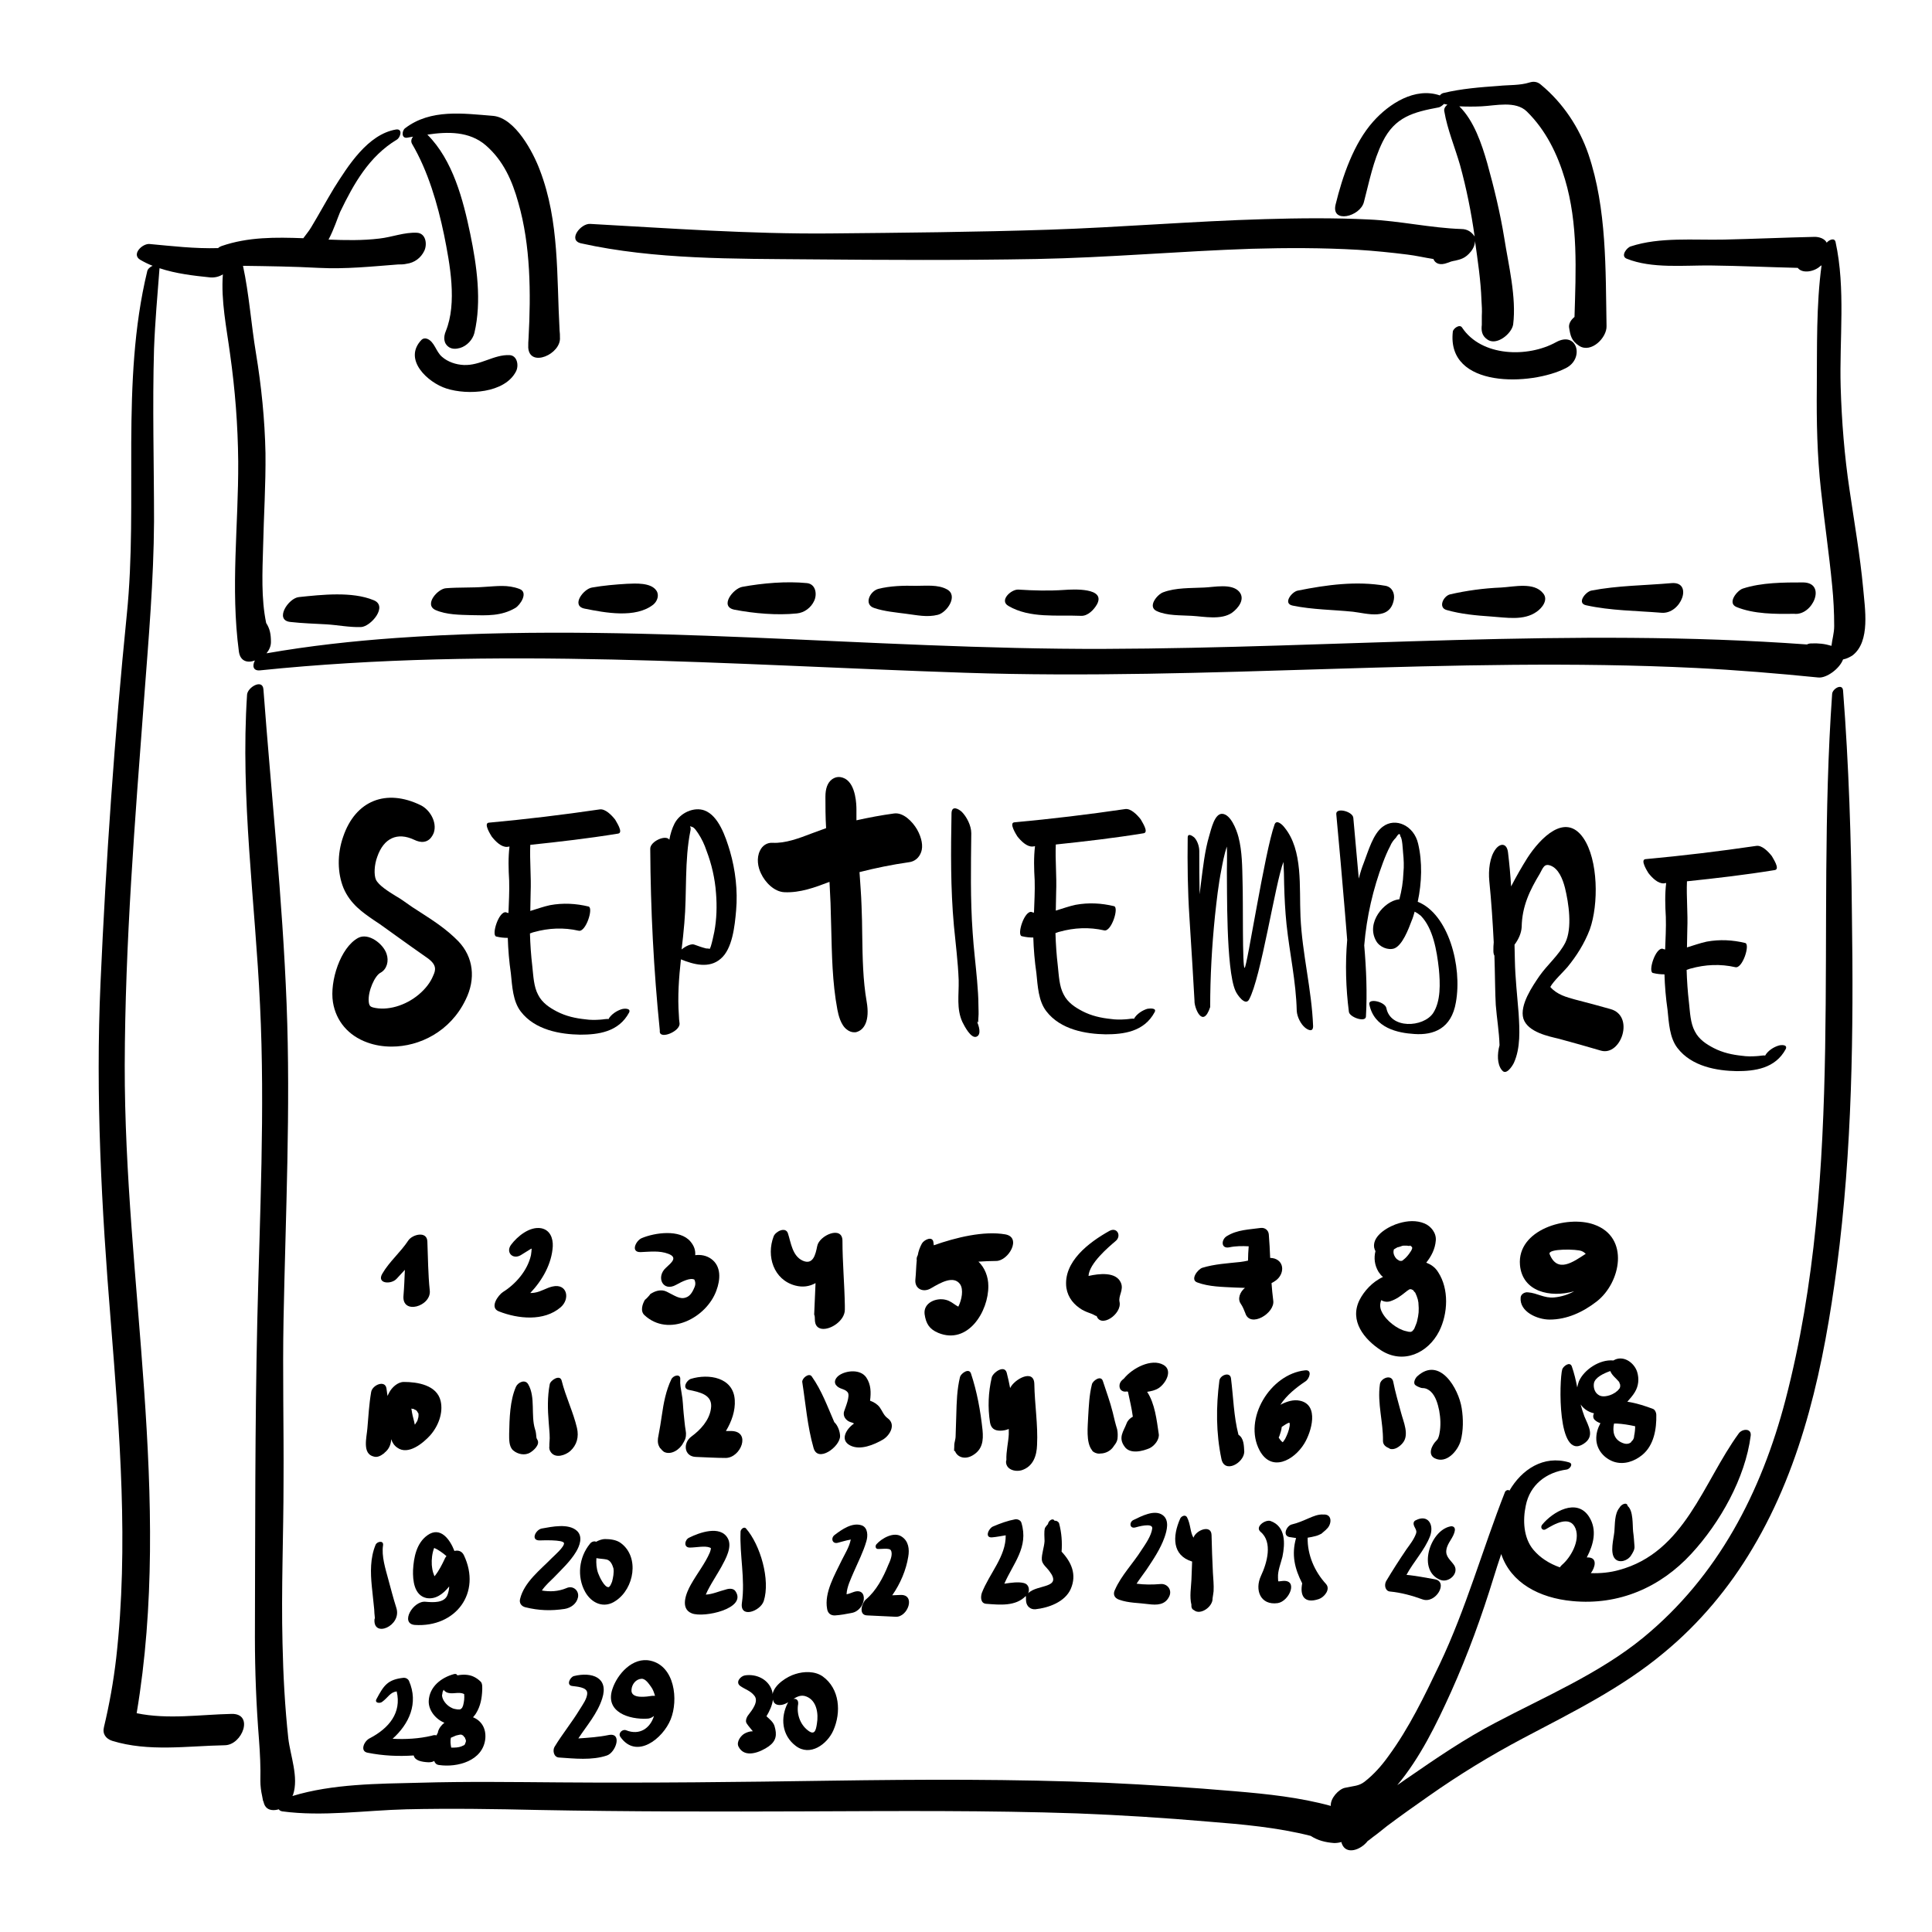 <?xml version="1.0" encoding="utf-8"?>
<!-- Generator: Adobe Illustrator 23.0.1, SVG Export Plug-In . SVG Version: 6.00 Build 0)  -->
<svg version="1.1" id="Layer_1" xmlns="http://www.w3.org/2000/svg" xmlns:xlink="http://www.w3.org/1999/xlink" x="0px" y="0px"
	 viewBox="0 0 566.9 566.9" style="enable-background:new 0 0 566.9 566.9;" xml:space="preserve">
<g id="Layer_3">
	<g id="Layer_3_1_">
		<path d="M542.7,143.7c-1.5-10-2.3-20.1-2.6-30.2c-0.4-13.9,1.5-28.8-1.5-42.5c-0.3-1.3-1.8-0.7-2.6,0.2c-0.6-1.2-2.2-1.7-3.5-1.7
			c-8.9,0.2-17.8,0.6-26.6,0.8c-8.9,0.2-18.9-0.8-27.4,2c-1.1,0.3-3.1,2.8-1.2,3.6c7.4,3,17,1.9,24.8,2c8.5,0.1,17,0.5,25.4,0.7
			c1.4,1.8,4.9,1.1,6.6-0.5c0.1,0,0.1-0.1,0.2-0.1c0.1-0.1,0.2-0.2,0.2-0.2c-1.6,11.8-1.3,24.2-1.4,35.9c-0.1,10,0.1,19.9,1.2,29.9
			c1,9.4,2.4,18.8,3.3,28.2c0.4,4,0.6,7.9,0.6,11.9c0,2.1-0.6,3.9-0.8,5.8c-2-0.6-3.8-0.8-6-0.7c-0.4,0-0.8,0.1-1.2,0.3
			c-68.7-5-137.6,1.1-206.3,1.3c-69.2,0.2-138.5-8.1-207.7-3.2c-12.7,0.9-25.4,2.3-38,4.5c0.8-1,1.3-2.1,1.3-3.3
			c0-2.3-0.3-3.9-1.4-5.6c-1.5-7.2-1.1-15.1-0.9-22.3c0.2-9.2,0.8-18.3,0.7-27.5c-0.2-9.9-1.2-19.7-2.8-29.4
			c-1.4-8.4-2-17.3-3.8-25.6c7.4,0.1,14.8,0.2,22.2,0.6c8,0.4,15.5-0.4,23.3-1c0.8,0,1.7,0,2.5-0.2c2.3-0.3,4.2-1.7,5.2-3.8
			c0.9-1.9,0.5-5.1-2.1-5.3c-3.8-0.2-7.4,1.3-11.1,1.7c-4.9,0.6-10,0.5-14.9,0.3c1.6-3,2.7-6.5,3.4-8.1c4-8.3,8.5-16.3,16.6-21.2
			c1.1-0.6,1.9-3.3-0.2-3c-8.3,1.4-14.1,10.7-18.2,17.2c-2.3,3.8-4.4,7.7-6.7,11.5c-0.7,1.2-1.6,2.2-2.3,3.2
			c-8.1-0.3-16.2-0.4-24,2.3c-0.3,0.1-0.7,0.3-1,0.6c-6.9,0.2-13.5-0.6-20.1-1.2c-2.1-0.2-5.4,3-2.8,4.6c1.2,0.7,2.4,1.3,3.7,1.8
			c-0.8,0.3-1.5,1-1.6,1.6c-7.9,32.7-2.6,67.5-6,100.8c-3.6,35.8-6.1,71.9-7.7,107.9c-1.5,33.3,0.3,66.2,3,99.4
			c2.6,32.8,5.3,65.9,1.6,98.8c-0.8,6.9-2,13.6-3.6,20.3c-0.5,2,0.6,3.4,2.4,4c10.7,3.3,22.1,1.5,33.1,1.3c5.1-0.1,8.6-9.3,2-9.2
			c-9.3,0.2-18.7,1.7-27.9-0.2c10.6-63.1-3.6-126.7-3.5-190.1c0.1-35.9,3-71.9,5.7-107.8c1.3-17.3,2.8-34.5,2.9-51.8
			c0-16.9-0.5-33.8,0-50.7c0.3-7.9,1-15.7,1.6-23.5c0-0.1,0-0.1,0-0.1c4.8,1.6,10,2.2,14.9,2.7c1.3,0.1,2.6-0.2,3.7-0.9
			c-0.6,7.7,1.1,15.8,2.1,23.3c1.5,10.6,2.3,21,2.4,31.6c0.1,18.8-2.3,37,0.2,55.8c0.4,2.9,2.6,3.4,4.7,2.6
			c-0.8,1.5-0.6,3.1,1.5,2.9c68.9-7.1,137.8-1.6,206.7,0.7c71.5,2.4,143.1-4.9,214.6-1.4c12,0.6,24,1.6,36,2.8
			c2.4,0.2,6.2-2.6,7.2-5.3c1.1-0.2,2.2-0.8,2.8-1.2c5.3-4.1,3.6-13.8,3.1-19.7C545.8,163,544.1,153.3,542.7,143.7z"/>
		<path d="M155,102c0.4,6,9.7,1.9,9.3-3c0-0.6,0-1.3-0.1-2c-0.9-15.9,0-32-5.8-47.1c-1.9-5.1-7.2-15.3-13.7-15.9
			c-8.8-0.7-18.3-2.1-25.8,3.6c-1,0.7-1.2,3.1,0.6,2.8c0.6-0.1,1.1-0.2,1.7-0.3c-0.5,0.6-0.7,1.4-0.3,2.1c4.7,8,7.5,17.6,9.4,26.7
			c1.7,8.5,3.9,20,0.5,28.3c-0.7,1.7-0.7,3.6,1,4.7c1,0.6,2.1,0.5,3.2,0.2c2-0.6,3.7-2.4,4.2-4.4c2.2-9.3,0.7-19.8-1.2-29
			c-2.1-10.1-5.1-21.7-12.6-29.2c6-0.9,12.3-1,17.1,3.1c5.2,4.5,7.8,10.4,9.6,16.9c3.6,12.5,3.7,26.6,3,39.6
			C155,100,155,101.1,155,102z"/>
		<path d="M428.8,67.2c-9-0.3-18.1-2.4-27.2-2.8c-10.2-0.5-20.4-0.4-30.5-0.1c-21.1,0.6-42.2,2.4-63.3,3.1
			c-21.4,0.7-42.9,0.9-64.4,1.1c-23.5,0.2-46.7-1.5-70.2-2.8c-2.8-0.2-6.7,4.8-2.7,5.7c21.6,4.8,45,4.5,67,4.7
			c22.2,0.2,44.4,0.3,66.6-0.1c21.1-0.4,42.1-2.3,63.1-3c10.4-0.3,20.9-0.3,31.3,0.3c4.8,0.3,9.7,0.8,14.5,1.4
			c2.5,0.3,5,0.9,7.6,1.3c0.5,1.3,1.9,2,4.2,1.1c0.7-0.3,1.4-0.5,2-0.6h0.1l0,0c1.7-0.4,3.1-0.7,4.7-2.7c0.8-1,1.2-2.1,1.2-3.1
			c0.8,5.7,1.7,11.6,1.9,17.4c0.1,1.5,0.2,3,0.1,4.6c0,0.4,0,1.7,0,2.6c-0.2,1.7,0,3.2,1.6,4.3c2.7,2,7.2-1.7,7.6-4.4
			c1-8-1.4-17.6-2.6-25.3c-1.2-7.4-3-14.8-5-22c-1.6-5.6-3.9-12.5-8.2-16.7c2.2,0.1,4.3,0.1,6.5,0c4.2-0.2,10-1.7,13.3,1.5
			c5.6,5.5,9,12.5,11.2,19.9c3.9,13.1,3.2,26.8,2.8,40.4c-1,0.8-1.7,1.9-1.6,3c0.4,2.6,0.7,4,3,5.5c3.5,2.2,8.1-2.4,8-5.8
			c-0.3-16.7,0.1-34.4-5.3-50.4c-2.7-7.9-7.5-15.1-13.9-20.4c-1-0.9-2.1-1.1-3.4-0.7c-2.8,0.9-6.1,0.7-9,1
			c-5.5,0.4-10.9,0.8-16.3,2.1c-0.4,0.1-0.8,0.4-1,0.7c-7.3-2.5-14.9,2.4-19.6,7.7c-5.7,6.4-9,16.1-11,24.3
			c-1.4,5.7,7.2,3.6,8.3-0.7c1.6-6.1,2.7-12,5.5-17.7c3.6-7.3,9-8.7,16.5-10.1c0.4-0.1,1-0.5,1.5-1c0.3,0.1,0.7,0.1,1,0.2
			c-0.6,0.5-1.1,1.2-0.9,2c0.9,5.3,3.1,10.5,4.6,15.7c1.9,6.9,3.3,13.9,4.3,21C431.9,68.2,430.7,67.2,428.8,67.2z"/>
		<path d="M151.4,109c0.9-1.7,0.4-4.7-1.9-4.8c-4.6-0.2-8.5,3.1-13.4,2.9c-2.3-0.1-4.7-0.9-6.4-2.4c-1.8-1.5-2.2-4.5-4.4-5.3
			c-0.6-0.2-1.2-0.1-1.6,0.3c-5.6,5.8,1.9,12.6,7.3,14.3C137.2,116,148.1,115.4,151.4,109z"/>
		<path d="M456.6,100.4c-8.3,4.6-21.9,4.3-27.6-4.3c-0.7-1.1-2.6,0.3-2.7,1.2c-1.9,16.8,23.1,15.9,33.2,10.7
			C465,105.2,462.8,97,456.6,100.4z"/>
		<path d="M87.7,175.2c-3.1,0.3-7.3,6.8-2.5,7.3c3.5,0.4,7.1,0.5,10.6,0.7c3.3,0.2,6.7,0.9,10.1,0.8c2.9-0.1,8.1-6.2,3.7-7.9
			C103.3,173.5,94.4,174.5,87.7,175.2z"/>
		<path d="M127.8,179c3.2,1.4,7.1,1.4,10.5,1.5c4.6,0.1,8.8,0.3,12.9-2.1c1.4-0.8,4-4.6,1.2-5.6c-3.5-1.3-6.5-0.8-10.1-0.6
			c-3.8,0.3-7.6,0.1-11.4,0.4C128.5,172.7,124.3,177.4,127.8,179z"/>
		<path d="M184,171.3c-3.4,0.2-6.9,0.5-10.3,1.1c-2.5,0.4-6.3,5.4-2.1,6.2c6,1.2,14.9,2.9,20.1-1.2c1.2-1,1.8-2.8,0.9-4.1
			C191,170.9,186.5,171.2,184,171.3z"/>
		<path d="M217.8,172.2c-2.7,0.5-6.8,5.8-2.3,6.7c5.7,1.1,12.5,1.7,18.3,1.1c2.2-0.2,4.2-1.7,5.1-3.7c0.9-1.9,0.5-4.9-2.1-5.2
			C230.7,170.5,223.8,171.1,217.8,172.2z"/>
		<path d="M268.8,171.9c-3.6-0.1-7.6,0-11.1,0.9c-2.5,0.7-4.3,4.6-1.2,5.6c2.9,1,6.4,1.3,9.4,1.7c3.2,0.4,6.1,1.1,9.3,0.3
			c2.7-0.7,6.1-5.7,2.6-7.5C275.2,171.5,271.8,171.9,268.8,171.9z"/>
		<path d="M312.3,173.1c-4.5,0.3-8.9,0.2-13.5-0.1c-2.1-0.1-5.7,3.2-2.9,4.8c6.3,3.7,14.3,2.6,21.3,2.9c2,0.1,3.8-1.8,4.7-3.4
			C324.5,172.4,315,172.9,312.3,173.1z"/>
		<path d="M353.3,172.4c-3.9,0.2-8.3,0-12,1.4c-1.7,0.6-4.7,4.2-1.9,5.5c3,1.4,7,1.2,10.3,1.4c3.6,0.2,8.6,1.3,11.8-0.9
			c1.8-1.3,4-4,2.1-6.2C361.4,171.1,356.2,172.3,353.3,172.4z"/>
		<path d="M380.8,173.3c-1.7,0.3-4.5,3.8-1.5,4.4c5.8,1.2,11.8,1.2,17.7,1.8c4.2,0.5,10.9,2.7,12-3.6c0.3-1.8-0.5-3.6-2.4-4
			C398,170.4,389.3,171.6,380.8,173.3z"/>
		<path d="M440.4,172.4c-5,0.2-10.1,0.9-14.9,2c-2,0.5-3.6,3.9-1,4.6c4.2,1.2,8.6,1.6,13,1.9c4.5,0.3,9.6,1.3,13.4-1.4
			c1.6-1.1,3.5-3.5,1.9-5.4C450.1,170.7,444.3,172.2,440.4,172.4z"/>
		<path d="M465.4,177.6c7.2,1.6,14.8,1.6,22.1,2.2c5.8,0.5,9.4-9.2,3-8.7c-7.9,0.7-15.9,0.7-23.6,2.2
			C465.2,173.7,462.6,177,465.4,177.6z"/>
		<path d="M526.4,180.1c5.5,0.7,9.7-9.1,2.7-9.2c-5.7,0-12.2,0-17.7,1.8c-1.6,0.5-4.7,4.2-1.9,5.4
			C514.6,180.2,521,180.2,526.4,180.1z"/>
		<path d="M540.8,202.6c-0.2-2.2-3.1-0.5-3.2,1c-4.9,69.1,4,139.3-13.7,207.2c-7.1,27.1-19.8,51.7-41.7,69.7
			c-12.8,10.5-28.8,17.3-43.4,25c-9,4.7-17.2,10.3-25.6,16.1c-1.1,0.7-2.1,1.5-3.2,2.2c6.7-8,11.5-17.9,15.8-27.4
			c4.9-10.9,9-22.2,12.5-33.6c0.7-2.2,1.4-4.5,2.2-6.8c2.8,8.4,11.1,12.9,20.9,13.8c13.6,1.3,25.8-4,34.9-13.9
			c8.4-9.1,15.8-22.2,17.4-34.6c0.3-2.3-2.5-2.1-3.5-0.7c-10.5,14.4-15.8,34.9-35.2,40.1c-2.5,0.7-5.3,1-8.2,0.9
			c1.2-1.6,2-4.4-0.6-4.6c-0.2,0-0.4,0-0.6,0c2-3.8,3.1-8.1,0.7-11.9c-3.6-5.7-10.7-1.5-13.8,2.3c-0.7,0.9,0.2,1.9,1.1,1.3
			c2.5-1.5,7.1-4.2,8.7-0.2c1.4,3.6-1.4,8.5-4,10.7c-0.2,0.2-0.4,0.4-0.6,0.7c-3.1-1.1-5.8-2.8-7.8-5.2c-2.9-3.5-3.1-8.7-2.2-12.9
			c1.2-6.1,6-9.8,12-10.6c0.9-0.1,2.1-1.7,0.7-2.1c-7.5-2.2-13.9,2.1-17.5,8.3c-0.3-0.4-1.1-0.1-1.3,0.4
			c-6.6,16.8-11.4,34.2-19.2,50.6c-4.4,9.2-8.9,18.6-15,26.9c-2,2.8-4.3,5.4-7,7.5c-1.7,1.3-3.1,1.2-5.8,1.8
			c-1.8,0.4-4.3,3.1-4.1,5.3c-9.1-2.5-18.6-3.5-28.1-4.3c-12.7-1.1-25.3-1.9-38-2.5c-27-1.1-54-1-80.9-0.6
			c-26.4,0.4-52.8,0.7-79.1,0.5c-13.8-0.1-27.5-0.3-41.3,0.1c-12.2,0.3-25.5,0.3-37.3,3.9c0.1-0.1,0.1-0.3,0.2-0.4
			c1.7-5.1-0.8-11.4-1.4-16.5c-1-9.3-1.5-18.5-1.7-27.9c-0.4-15.9,0.3-31.8,0.3-47.7c0.1-15.8-0.3-31.5,0-47.3
			c0.6-30.9,2.1-61.8,0.9-92.6s-4.5-61.6-6.8-92.3c-0.2-3.2-4.6-0.7-4.8,1.5c-2,30.3,2.4,60.9,3.8,91.1c1.5,30.8-0.1,61.8-0.8,92.6
			c-0.7,30.9-0.6,61.9-0.7,92.9c0,10,0.4,20,1.2,30.1c0.3,4,0.5,8,0.4,12.1c0,1.4,0.2,3,0.5,4.3c0.1,0.5,0.4,2.3,0.4,1.6
			c0.2,1.3,0.9,2.4,2.4,2.6l0,0c0.7,0.1,1.4,0,2.1-0.2c0.2,0.3,0.5,0.5,1,0.6c11.8,1.6,24.5-0.3,36.4-0.6c13-0.3,26-0.1,39,0.2
			c26.4,0.5,52.7,0.5,79.1,0.4c26.3-0.1,52.5-0.3,78.8,0.6c12.8,0.5,25.6,1.3,38.3,2.4c10.1,0.8,20.4,1.7,30.2,4.2
			c2,1.3,4.2,1.9,6.9,2.1c0.7,0,1.4-0.1,2.1-0.3c0,0.1,0.1,0.3,0.1,0.4c1.2,3.5,5.6,2,7.7-0.8c0,0,0,0,0.1,0
			c0.5-0.4,0.9-0.7,1.4-1.1c1.4-1,2.7-2.1,4.1-3.2c4-3,8.1-5.9,12.1-8.7c9.1-6.4,18.1-11.9,27.9-17.1c14.2-7.5,28.9-14.7,41.3-25.1
			c10.3-8.5,19.1-19,25.9-30.5c15-25.1,21-54.2,24.8-82.8c4.5-34.2,4.9-68.8,4.4-103.2C543.2,246.6,542.5,224.5,540.8,202.6z"/>
		<path d="M402.4,536c0,0.1,0.1,0.2,0.1,0.4C402.4,536.3,402.4,536.1,402.4,536z"/>
		<path d="M126.1,378.6c-0.5-4.7-0.5-9.5-0.7-14.3c-0.1-3.2-4.4-2.1-5.6-0.3c-2.3,3.5-5.5,6.1-7.6,9.7c-1.8,3,2.6,3.3,4.2,1.5
			c0.8-0.9,1.6-1.7,2.4-2.6c-0.1,2.5-0.2,5.1-0.4,7.5C117.8,386,126.7,383.3,126.1,378.6z"/>
		<path d="M147.6,379.1c-1.4,0.9-4.1,4.6-1.2,5.7c5.6,2.2,13.2,3,18.1-1.2c2.9-2.5,1.9-7.1-2.4-6.1c-1.8,0.4-3.3,1.5-5.2,1.8
			c-0.4,0.1-0.9,0.1-1.3,0.1c3.6-3.8,6.3-8.6,6.6-13.7c0.1-2.4-0.8-4.8-3.4-5.3c-3.4-0.6-7,2.4-8.8,4.8c-1.7,2.2,0.4,4.5,2.8,3.1
			c1-0.6,1.9-1.2,2.9-1.8c0.1-0.1,0.2-0.1,0.3-0.1c0,0.4-0.1,1.2-0.2,1.9C154.8,372.8,151.3,376.8,147.6,379.1z"/>
		<path d="M190.4,380c0.1-0.1,0.2-0.2,0.3-0.3C190.7,379.7,190.6,379.8,190.4,380z"/>
		<path d="M189.3,381.2c0.1-0.1,0.1-0.2,0.2-0.3C189.4,381.1,189.4,381.1,189.3,381.2z"/>
		<path d="M188.3,363.3c-1.7,0.7-3.4,4.2-0.3,4.1c2.7-0.1,5.5-0.5,8.1,0.5c2.9,1.1,0.9,2.6-0.7,4.1c-3,2.7-0.9,7.2,3,5
			c1.8-1,4.2-2.2,5.4-1.5c-0.1,0,0.2,0.5,0.2,0.8c0.1,0.6-0.1,1.2-0.3,1.6c-0.7,1.7-1.5,2.5-2.4,2.8c-1.8,0.7-3.4-0.6-5.7-1.7
			c-1.6-0.8-3.5-0.2-4.9,0.8c0.3-0.1-1.6,1.9-1.4,1.5c-0.8,1.3-1.5,3.4-0.2,4.6c7.1,6.6,18.2,0.8,21.1-7.2c1.2-3.2,1.5-7.1-1.5-9.3
			c-1.4-1-3-1.3-4.7-1.1c0.1-1.4-0.3-2.7-1.4-4C199.5,360.6,192.1,361.7,188.3,363.3z"/>
		<path d="M239.1,387.1c0,1.8,0.8,2.6,2,2.8c2.6,0.4,6.8-2.4,6.8-5.6c0-0.4,0-0.8,0-1.2c-0.1-6.3-0.7-12.7-0.7-19
			c0-4.6-6.8-1.6-7.4,1.5c-0.5,2.5-1.2,5.7-4.3,4.3c-3-1.4-3.4-5.2-4.3-8c-0.7-2.1-3.7-0.5-4.2,0.9c-2.2,5.8,0,12.7,6.3,14.4
			c2.2,0.6,4.2,0.3,6-0.7c-0.1,3.1-0.3,6.2-0.4,9.2C239.1,386.2,239.1,386.6,239.1,387.1z"/>
		<path d="M281.2,383.4c-0.2-0.1-0.4-0.2-0.7-0.4c-0.8-0.5-1.7-1.3-3-1.6c-2.7-0.7-6.6,0.8-6.2,4.2c0.4,2.8,1.4,4.4,4,5.5
			c8.7,3.6,14.8-6.3,14.7-13.8c0-2.6-1-5.3-2.9-7.1c1.7-0.1,3.5-0.2,5.2-0.2c3.6,0,7.6-6.9,2.7-7.8c-6.3-1.1-14.5,0.9-21,3.2
			c0-0.3-0.1-0.5-0.1-0.8c-0.2-2.1-2.8-0.8-3.4,0.3c-0.6,1.1-1,2.2-1.2,3.4c-0.3,0.5-0.4,1.1-0.3,1.5c-0.2,1.8-0.2,3.7-0.4,5.6
			c-0.3,2.8,2.3,4,4.6,2.6c2.9-1.7,6.6-3.8,8.5-1.2C282.8,378.4,282.2,381.4,281.2,383.4C281.3,383.3,281.3,383.4,281.2,383.4z"/>
		<path d="M317.5,384.3c0.9,0.5,1.9,0.9,2.8,1.2c1.5,0.6,1.6,1.2,1.3-0.1c0,0.2,0.1,0.4,0.1,0.5c1.1,4.1,7.6-0.3,6.8-3.9
			c-0.4-1.8,1.3-3.5,0.4-5.6c-1.4-3.3-6.4-2.7-9.5-2c0.2-3.7,5.9-8.5,7.9-10.2c1.9-1.5,0.5-4.3-1.8-3c-5.9,3.3-13.6,9-12.6,16.7
			C313.4,380.9,315.2,382.9,317.5,384.3z M321.6,385.3v-0.1l0,0C321.6,385.2,321.6,385.3,321.6,385.3z"/>
		<path d="M373.6,381.6c-0.2-1.7-0.4-3.4-0.5-5.1c0.4-0.2,0.9-0.5,1.3-0.8c2.4-1.8,2.6-5.4-0.4-6.4c-0.4-0.1-0.8-0.2-1.3-0.2
			c-0.1-2.3-0.2-4.6-0.4-6.9c-0.1-1.2-1.1-2-2.3-1.9c-3.5,0.5-6.9,0.5-10,2.4c-1.7,1-1.8,3.8,0.7,3.3c1.9-0.4,3.8-0.4,5.7-0.3
			c-0.1,1.4-0.2,2.8-0.2,4.2c-0.8,0.2-1.6,0.3-2.3,0.4c-3.7,0.4-7.5,0.6-11.1,1.7c-1.3,0.4-3.7,3.5-1.5,4.3
			c3.5,1.3,7.4,1.3,11.1,1.5c1,0,1.9,0.1,2.9,0.1c-1.4,1.1-2.3,3.2-1.2,4.7c0.6,0.9,0.9,1.7,1.3,2.7
			C366.8,389.8,374.2,385.3,373.6,381.6z"/>
		<path d="M398.9,381.5c-3,6.1,1.4,11.5,6.3,14.7c6.5,4.2,13.8,0.9,17.1-5.6c2.6-5.2,2.9-12.4-0.3-17.3c-0.9-1.5-2.2-2.3-3.5-2.8
			c1.5-1.9,2.6-4,2.8-6.5c0.2-2.2-1.4-4.2-3.3-5c-2.4-1-5-0.8-7.4-0.1c-2.9,0.8-7.9,3.5-7.4,7.1c0.1,0.4,0.2,0.8,0.4,1.1
			c-0.5,2-0.3,4.1,0.9,6.1c0.4,0.6,0.8,1.1,1.3,1.5C402.7,376.1,400.2,378.9,398.9,381.5z M411.4,370L411.4,370L411.4,370L411.4,370
			z M414.4,366C414.4,366,414.4,366.1,414.4,366L414.4,366L414.4,366L414.4,366z M413.8,378.4L413.8,378.4c0.1,0,0.1,0,0.1,0l0,0
			H413.8z M413.9,378.4h0.1C414,378.4,414,378.4,413.9,378.4L413.9,378.4z M414.2,390.8L414.2,390.8
			C414.2,390.7,414.3,390.7,414.2,390.8C414.3,390.7,414.3,390.7,414.2,390.8C414.3,390.7,414.3,390.7,414.2,390.8z M414.4,390.7
			L414.4,390.7C414.4,390.6,414.4,390.6,414.4,390.7C414.4,390.6,414.4,390.6,414.4,390.7z M415.8,387.7c0,0.1-0.2,0.7-0.3,0.9
			c-0.1,0.3-0.3,0.7-0.4,1c-0.1,0.1-0.1,0.2-0.1,0.3l-0.1,0.1c-0.1,0.1-0.3,0.4-0.4,0.5s-0.2,0.2-0.3,0.2l0,0c-0.1,0-0.1,0-0.1,0.1
			c-0.1,0-0.2,0-0.4,0c-0.2,0-0.4,0-1.1-0.2c-2.5-0.5-5.9-3.1-7.1-5.6c-0.7-1.3-0.6-2.5-0.2-3.5c0.8,0.5,1.8,0.6,2.7,0.3
			c1.8-0.6,3.1-1.6,4.6-2.8c0.1,0,0.1-0.1,0.1-0.1c0.2-0.1,0.4-0.3,0.6-0.4s0.3-0.2,0.3-0.2s0,0,0.2,0l0,0c0.1,0,0.2,0,0.3,0
			c0.1,0.1,0.4,0.2,0.5,0.2l0,0c0,0,0.1,0.2,0.3,0.4c0.1,0.1,0.1,0.2,0.2,0.2c0,0,0,0.1,0.1,0.1c0.2,0.3,0.3,0.7,0.5,1.1
			c0.4,1.2,0.3,0.8,0.5,1.9C416.4,384.7,416.3,385.6,415.8,387.7z M414.4,365.9L414.4,365.9L414.4,365.9L414.4,365.9z M413.8,365.5
			c0,0,0.1,0,0.1,0.1c0.1,0,0.2,0.1,0.3,0.2c0,0.1,0.1,0.1,0.1,0.1c0,0.1,0,0.2,0.1,0.2v0.1c-0.1,0.3-0.2,0.7-0.6,1.2
			c-0.4,0.7-1.3,1.7-1.7,2c0,0-1,0.8-0.4,0.4c-0.1,0-0.1,0.1-0.2,0.1c0,0-0.1,0-0.2,0.1l0,0c0.5-0.1-0.1-0.1-0.1,0
			c-0.2,0-0.4-0.1-0.4,0c-0.5-0.2-0.8-0.5-1-0.6c-0.6-0.6-1-1.5-0.9-2.3c0-0.2,0.1-0.3,0.1-0.5c0.4-0.2,0.8-0.5,1.2-0.7
			c-0.6,0.3,1.3-0.3,1.1-0.3c0.3-0.1,0.6-0.1,0.9-0.1c0,0,0.5,0,0.6,0c0.2,0,0.4,0.1,0.7,0.1C413.7,365.5,413.7,365.5,413.8,365.5z"
			/>
		<path d="M467.7,359.3c-7.9-2.8-22.6,1.5-21.7,11.9c0.7,7.8,8.8,9.7,15.9,7.7c-1.8,1-3.8,1.6-5.8,1.8c-3,0.3-5-1.3-7.8-1.5
			c-0.9-0.1-2,0.5-2.1,1.5c-0.4,4.2,4.9,6.5,8.5,6.5c5.1,0,9.8-2.2,13.8-5.3C475.6,376.4,478.3,363,467.7,359.3z M454.7,368
			c-0.7-1.7,8.1-1.5,9.4-0.9c0.5,0.2,0.9,0.5,1.2,0.8C461.6,370.3,457,373.7,454.7,368z"/>
		<path d="M108.9,408.5c-0.6,3.5-0.8,7.1-1.1,10.6c-0.2,2.7-1.6,7.5,1.9,8.3c1,0.3,2-0.2,2.9-0.9c0.1-0.1,0.2-0.1,0.2-0.2
			c1.4-1.1,1.9-2.5,2-4c0.3,1,0.9,1.9,1.8,2.5c3.2,2.3,7.6-1.4,9.6-3.6c2.4-2.7,3.9-6.6,3.1-10.1c-1.1-4.7-6.8-5.6-10.8-5.6
			c-1.8,0-3.5,1.6-4.3,3.1c-0.2,0.3-0.3,0.7-0.5,1c-0.1-0.7-0.2-1.5-0.3-2.2C113,404.8,109.2,406.4,108.9,408.5z M122.1,413.8
			L122.1,413.8c0.2,0.2,0.2,0.3,0.3,0.3c0,0.1,0.2,0.4,0.3,0.5c0,0,0,0.1,0.1,0.2c0,0.2,0,0.4,0,0.7l0,0l0,0c0,0.3-0.1,0.6-0.2,0.9
			c0,0,0,0,0,0.1c-0.1,0.3-0.2,0.6-0.4,0.8c0,0.1-0.2,0.3-0.3,0.5c-0.1,0.1-0.1,0.2-0.2,0.2c-0.2-1.2-0.6-2.3-0.8-3.5
			c-0.1-0.5-0.1-0.8-0.2-1.2c0.2,0.1,0.5,0.1,0.6,0.1c0.2,0.1,0.4,0.2,0.5,0.3C122,413.7,122.1,413.7,122.1,413.8z"/>
		<path d="M155.6,426.2c1-0.6,2.9-2.3,2.1-3.7c-0.2-0.3-0.3-0.6-0.3-0.7c-0.1-0.8-0.1-1.6-0.4-2.4c-1.3-4.1,0.2-9.4-2-13.2
			c-0.9-1.6-3-0.6-3.6,0.7c-1.8,4.1-1.9,9.4-2,13.8c0,1.6-0.1,3.8,1.2,4.9C151.9,426.7,154,427.2,155.6,426.2z"/>
		<path d="M164.8,405.1c-0.5-1.9-3.3-0.1-3.5,1.1c-0.7,3.7-0.6,7.4-0.3,11.1c0.1,1.6,0.3,3.1,0.3,4.7c0,0.4-0.1,1.5-0.1,1.7
			c0,0.3,0,0.5,0,0.6c-0.1,0.6,0,1.3,0.5,1.9c1.4,1.8,4.2,0.8,5.6-0.4c2-1.8,2.6-4.2,2-6.8C168.2,414.3,166,409.9,164.8,405.1z"/>
		<path d="M200.8,422.8c0.5-0.8,0.6-2.1,0.4-3c-0.3-1.7-0.4-3.4-0.6-5.1c-0.2-1.9-0.2-3.9-0.6-5.9c-0.2-1.2-0.5-2.7-0.4-4
			c0.2-1.8-2-1.3-2.6-0.1c-1.6,3.3-2.3,7.1-2.8,10.6c-0.3,2-0.6,4-1,6c-0.2,0.9-0.3,2,0.1,2.9c0.2,0.4,0.3,0.7,0.6,0.9
			c0.2,0.3,0.5,0.6,0.9,0.9l0,0c2.1,1.1,4.7-0.7,5.6-2.5l0,0C200.5,423.3,200.7,423.1,200.8,422.8z M193.8,424.8L193.8,424.8
			L193.8,424.8L193.8,424.8z"/>
		<path d="M200.4,423.5C200.2,423.9,200.3,423.9,200.4,423.5L200.4,423.5z"/>
		<path d="M215.6,410.8c-0.4-6.7-7.7-7.8-12.9-6.2c-1.2,0.4-2.6,2.7-0.7,3.2c3.3,0.7,7.3,1.4,6.6,5.6c-0.5,3.4-3.1,6.2-5.7,8.1
			c-2.6,1.9-2.2,5.9,1.3,6c2.9,0.1,5.8,0.3,8.8,0.3c4.4-0.1,7.4-7.7,1.7-7.9c-0.6,0-1.2,0-1.7,0
			C214.7,417.1,215.8,413.9,215.6,410.8z"/>
		<path d="M238.7,424.8c1.2,4.6,7.8-0.3,7.8-3.4c0-1.2-0.6-3.1-1.7-4.1c-2-4.6-3.7-9.3-6.6-13.4c-0.8-1.2-2.9,0.5-2.8,1.6
			C236.4,411.9,236.9,418.5,238.7,424.8z"/>
		<path d="M254.2,404.2c-1.7-2.5-5.8-2.1-7.9-0.7c-0.9,0.6-1.8,1.8-1,2.9c1,1.3,2.5,1,3.4,2.1c0.9,1-0.7,4.6-1,5.6
			c-0.5,1.5,0.6,2.8,1.9,3.2c0.4,0.1,0.7,0.2,1,0.4c-2.3,1.6-4.2,4.8-1.2,6.4s7.1-0.2,9.7-1.7c2.1-1.3,3.9-4.5,1.3-6.3
			c-1.1-0.8-1.5-2.1-2.3-3.2c-0.7-0.9-1.7-1.5-2.8-1.9C255.6,408.6,255.6,406.3,254.2,404.2z"/>
		<path d="M280.2,425.7c0.6,1.8,2.8,2.7,5.1,1.4c3-1.7,3.3-4.4,3-7.5c-0.6-5.6-1.6-11.2-3.4-16.6c-0.6-1.7-2.9,0-3.2,1
			c-0.9,3.7-1,7.4-1.1,11.2c-0.1,2.1-0.1,4.2-0.2,6.3c0,0.6-0.2,1.2-0.3,1.8c-0.1,0.4-0.1,0.9-0.1,1.3
			C279.9,425.9,280,426,280.2,425.7z M285.2,420.1C285.6,420.1,285.7,420.1,285.2,420.1L285.2,420.1z"/>
		<path d="M299.8,431.4c3.4-1.1,4.4-4.3,4.5-7.4c0.3-5.9-0.7-11.9-0.8-17.9c-0.1-4.6-5.9-1.4-7.1,1.2c-0.3-1.5-0.6-3-1-4.5
			c-0.7-2.5-4.1,0-4.4,1.4c-1,4.3-1.2,8.8-0.5,13.2c0.3,1.7,1.3,2.4,3,2.4c0.9,0,1.8-0.2,2.5-0.5c0,0.5,0,1.1,0,1.6
			c-0.1,2.2-0.8,5-0.7,7.5c0,0.1-0.1,0.3-0.1,0.4C295.1,431.1,297.7,432,299.8,431.4z M300,423.9C300.1,423.9,300.1,423.9,300,423.9
			c0.2,0,0.4,0,0.5,0C300.4,423.9,300.2,423.9,300,423.9z"/>
		<path d="M321.4,426.3c0.5,0.2,1,0.3,1.5,0.2c1.5,0,3-0.8,3.8-2c0.1-0.1,0.1-0.2,0.2-0.3c0.5-0.6,0.9-1.3,1-2
			c0.1-1,0.1-1.8-0.1-2.8c-0.5-1.6-0.9-3.3-1.3-5c-0.8-3.2-1.9-6.1-2.9-9.2c-0.6-1.8-3,0-3.2,1c-0.8,3.2-0.9,6.3-1.1,9.5
			c-0.1,2.8-0.7,7.5,1.1,9.8C320.5,425.8,320.9,426.1,321.4,426.3C321.3,426.2,321.3,426.3,321.4,426.3z M327.6,421.9
			c0-0.1,0-0.1,0-0.2C327.6,421.7,327.6,421.7,327.6,421.9C327.6,421.8,327.6,421.8,327.6,421.9z"/>
		<path d="M341.4,400.5c-3.5-2-9.1,0.9-11.6,4c-0.8,0.6-1.4,1.3-1.3,2.4s1.1,1.6,2.1,1.4c0.1,0,0.3,0,0.4,0.1c0,0,0,0,0,0.1
			c0.5,2.4,1.1,4.8,1.4,7.2c-0.8,0.4-1.5,1.1-1.8,1.9c-0.9,2.4-2.6,4.2-0.6,6.9c1.6,2.3,5.4,1.3,7.4,0.4c1.4-0.7,2.9-2.6,2.6-4.2
			c-0.6-4-1.1-8.8-3.4-12.3c1.2-0.2,2.3-0.4,3.4-1.1C342.1,405.9,344.2,402.1,341.4,400.5z"/>
		<path d="M363.4,421c-1.4-5.4-1.5-11.1-2.2-16.6c-0.3-2-3.2-0.9-3.4,0.7c-1,7.7-1,15.4,0.6,23c0.9,4.4,6.6,1.2,6.7-2.1
			C365,424.2,365,422,363.4,421z"/>
		<path d="M383.1,405.3c1.1-0.7,2.1-3.5-0.2-3.2c-10.2,1.1-18.2,14.3-13.3,23.5c3.5,6.5,10.1,2.9,13.1-2c2.1-3.4,4.5-11.4-1.3-12.6
			c-1.8-0.4-3.8,0.2-5.7,1.2C377.5,409.4,380.4,407.1,383.1,405.3z M378.4,417.5c0,0.2,0.1,0.5,0,1c-0.2,1.3-0.7,2.5-1.3,3.7
			c-0.1,0.2-0.5,0.7-0.7,1l0,0l0,0c-0.5-0.3-0.9-0.9-1.2-1.4c0.1-0.1,0.1-0.3,0.2-0.4c0.3-0.9,0.6-1.7,0.7-2.7
			c0.6-0.4,1.3-0.9,2-1.2C378.3,417.5,378.4,417.5,378.4,417.5z"/>
		<path d="M407.8,425.1c1.4,0.5,3-0.7,3.8-1.7c2-2.4,0.2-6.2-0.5-8.9c-0.8-3-1.7-6-2.3-9.1c-0.5-2.3-3.7-1-3.9,0.8
			c-0.8,5.6,1,11.1,0.9,16.6c0,1.2,0.9,1.8,1.9,2.2C407.7,425.1,407.8,425.1,407.8,425.1z"/>
		<path d="M428.9,413.2c-0.9-5.8-6.5-15.4-13.1-9.3c-0.6,0.6-1.4,2.2-0.2,2.7c-0.5-0.2,1.1,0.7,1.8,0.7c1,0,1.7,0.4,2.4,1
			c1.5,1.4,2.1,3.7,2.5,5.6c0.4,2.2,0.5,4.5,0.1,6.6c-0.1,0.7-0.3,1.3-0.6,1.9l0,0c0.1-0.3-0.2,0.2-0.2,0.2
			c-0.1,0.1-0.1,0.1-0.2,0.2c-1.2,1.2-2.6,4-0.4,5.1c3.4,1.7,6.7-2.1,7.6-5.1C429.4,419.8,429.4,416.3,428.9,413.2z M421.7,422.5
			L421.7,422.5L421.7,422.5L421.7,422.5z"/>
		<path d="M479.7,408.5c1.1-1.8,1.3-3.9,0.7-5.9c-0.8-2.6-3.7-4.8-6.4-3.7c-0.2,0.1-0.4,0.2-0.6,0.3c-4-0.4-8.6,2.7-10.1,6.1
			c-0.2,0.6-0.4,1.2-0.5,1.8c-0.4-2.1-0.9-4.2-1.6-6.2c-0.6-1.5-2.5,0-2.8,0.9c-0.9,3.2-1.5,26.8,6.2,21.9c3.5-2.2,1.5-5.2,0.3-8.1
			c-0.4-1.1-0.8-2.3-1.1-3.5c0.9,1.3,2.2,2.2,3.9,2.6c-0.3,0.6-0.3,1.4,0.2,1.9s1.1,0.8,1.7,1c-0.8,1.5-1.3,3.1-1.2,4.9
			c0.2,3,2.3,5.4,5.1,6.4c3,1,6.1-0.1,8.4-2c3.4-2.8,4.2-7.6,4.1-11.8c0-0.6-0.4-1.5-1-1.7c-2.1-0.8-4.8-1.7-7.5-2.1
			C478.3,410.4,479.1,409.5,479.7,408.5z M467.7,405.9c0.3-1.7,2.8-2.9,4.8-3.6c0.5,1.3,1.7,2.1,2.6,3.2c0,0.1,0.3,0.8,0.3,0.8
			c0,0.1,0,0.1,0,0.2s0,0.2,0,0.3v0.1c0,0.1-0.1,0.2-0.1,0.3v0.1c0,0,0,0-0.1,0.1s-0.3,0.4-0.4,0.5c-0.2,0.2-0.4,0.4-0.6,0.5
			c-0.1,0.1-0.1,0.1-0.1,0.1s-0.1,0.1-0.3,0.2c-0.9,0.6-1.9,0.9-2.8,1s-1.6-0.1-2.1-0.5C467.9,408.5,467.5,407.1,467.7,405.9z
			 M479,422.7c0.1-0.2-0.5,0.5-0.4,0.5c-0.5,0.4-1.3,0.7-2.5,0.2c-2.6-1-3-3.4-2.5-5.7c0.3,0,0.5,0,0.7,0c1.9,0.1,3.7,0.4,5.5,0.8
			c0,0.9-0.1,1.9-0.3,2.8C479.5,421.9,479.3,422.3,479,422.7z"/>
		<path d="M116.3,471.8c-0.9-2.8-1.6-5.6-2.4-8.5c-0.8-3-2-6.7-1.5-9.9c0.2-1.5-1.8-1.1-2.2-0.1c-1.6,3.9-1.5,8.1-1.1,12.2
			c0.2,2.2,0.5,4.5,0.7,6.7c0,0.4,0.1,1.8,0.2,2.6c0,0.1,0,0.2-0.1,0.2C109.3,480.8,118,477.1,116.3,471.8z"/>
		<path d="M124.9,470c-3.7-0.4-7.6,6.4-3.2,6.8c12,0.8,19.7-9.4,14.4-20.5c-0.6-1.2-1.7-1.5-2.8-1.2c0,0,0,0,0-0.1
			c-1.2-3.1-4-7.3-7.9-4.5c-3.2,2.3-4,6.5-4.2,10.2c-0.1,3,0.3,7.4,3.9,8.2c2.6,0.5,4.9-1.1,6.7-3.4c0,0.8-0.2,1.7-0.5,2.5
			C130.4,470.4,127.1,470.2,124.9,470z M127.4,454.2c1.2,0.5,2.7,1.6,3.6,2.4c-0.2,0.3-0.4,0.5-0.5,0.8c-0.8,1.7-1.7,3.5-2.9,5
			l-0.1,0.1c-0.1-0.2-0.2-0.4-0.2-0.5c-0.4-0.9-0.5-1.9-0.6-2.8C126.6,457.6,126.8,455.7,127.4,454.2z"/>
		<path d="M159,448.5c-1.8,0.3-3.4,3.5-0.7,3.5c0.6,0,7-0.3,7.2,0.8c0.1,1.1-2.8,3.6-3.5,4.3c-3.4,3.5-8.2,7.1-9.4,12.1
			c-0.3,1.2,0.4,2.1,1.5,2.4c4,1,7.6,1.1,11.6,0.5c1.8-0.3,3.5-1.5,3.9-3.4c0.4-2-1.5-3.6-3.4-2.7c-2.4,1-4.8,1.1-7.2,0.7
			c1-1.5,2.5-2.8,3.6-3.9c2.2-2.3,4.7-4.6,6.4-7.4c1.1-1.8,2.1-4.5,0.3-6.2C166.8,446.9,161.9,448,159,448.5z"/>
		<path d="M182.2,452.8c-1.3-1-3.2-1.2-4.7-1.2c-0.7,0-1.7,0.3-2.6,0.8c-0.5-0.3-1.4,0-1.8,0.6c-3.2,3.9-3.9,9.6-1.4,14.1
			c1.9,3.4,5.6,5,9,2.6C186.1,466.1,187.7,456.9,182.2,452.8z M179.6,464.1c-0.1,0.3-0.4,0.9-0.5,1.1c-0.2,0.3-0.4,0.5-0.5,0.5
			c-1.2,0.2-2.7-3-3.1-4.1c-0.5-1.4-0.6-2.9-0.5-4.4c1,0.2,2.1,0.2,3,0.4c1.2,0.3,1.7,1.6,2,2.6
			C180.2,461.5,179.9,462.9,179.6,464.1z"/>
		<path d="M202.7,465c-1.3,2.3-3.3,7,0.3,8.4c3.5,1.4,16.3-1.4,12.8-6.5c-0.6-0.9-1.9-0.8-2.8-0.5c-2,0.5-3.9,1.4-5.9,1.5
			c0.1-0.2,0.3-0.7,0.5-1.1c0.4-0.8,0.8-1.5,1.2-2.2c0.8-1.4,1.9-3.1,2.9-4.9c1.2-2.2,3.3-5.9,1.8-8.4c-2.2-3.8-8.3-1.6-11.3-0.1
			c-1.3,0.6-1.7,2.9,0.2,2.9c1.8,0,4.5-0.6,5.9,0c0.2,0.1,0.2,0.1,0.3,0.2c0,0.2-0.1,0.7-0.3,1.2C206.9,458.8,204.6,461.6,202.7,465
			z M208.6,454.2C208.7,454.2,208.7,454.2,208.6,454.2L208.6,454.2z"/>
		<path d="M217.3,449.4c-0.3,7,1.4,13.9,0.4,20.9c-0.7,4.7,5.4,2.5,6.4-0.5c2-6.2-1-16.5-5.2-21.3
			C218.3,447.8,217.3,448.8,217.3,449.4z"/>
		<path d="M250.3,467.2c-0.6,0.2-1.2,0.5-1.9,0.6c0.1-2.2,1.3-4.6,2.1-6.5c1.3-3,2.8-5.9,3.7-9c0.5-1.6,0.5-4-1.3-4.7
			c-2.8-1-5.9,1.2-8,2.8c-1.2,0.9-0.7,2.7,0.9,2.3c1.2-0.3,2.4-0.7,3.6-0.9c0.1,0,0.2,0,0.3-0.1c0,0,0,0.1-0.1,0.2
			c-0.4,2-1.7,4.1-2.6,5.9c-2,4.2-5.2,9.5-4.3,14.3c0.2,1.3,1.1,2,2.4,1.9c1.6-0.1,3.1-0.4,4.7-0.7
			C254.2,472.6,255,465.4,250.3,467.2z"/>
		<path d="M254.4,474c2.8,0.1,5.6,0.3,8.4,0.4c3.6,0.2,6-6.6,1.4-6.4c-0.8,0-1.6,0.1-2.4,0.1c2.4-3.4,4.1-7.5,4.7-11.3
			c0.4-2.2,0.1-4.6-1.9-5.9c-2.3-1.6-5.9,0.5-7.4,2.2c-0.4,0.4-0.4,1.3,0.3,1.4c0.8,0.1,3.5-0.4,3.9,0.4c0.7,1.2-0.3,3.3-0.8,4.4
			c-1.4,3.5-3.5,7.5-6.5,10C252.9,470.3,251.8,473.9,254.4,474z"/>
		<path d="M301.1,470c0.2,1.4,1.3,2.3,2.7,2.2c3.8-0.4,8.7-2.1,10.4-6c1.8-4.2,0.2-7.8-2.7-10.9c0.2-2.8,0-5.5-0.7-8.2
			c-0.1-0.5-0.6-0.8-1.1-0.9c-0.1,0-0.1,0.1-0.2,0.1c-0.6-1.1-1.9,0-2,0.9c0,0-0.8,0.9-0.9,1.2c-0.3,1.2-0.1,2.6-0.1,3.8
			c-0.1,1.8-0.9,3.8-0.8,5.5c0.1,1.3,1.5,2.3,2.2,3.3c4,5.2-3.6,3.8-6.2,6.5c0.5-1.2,0.1-2.7-1.3-3c-1.6-0.4-3.7-0.1-5.7,0.2
			c2.6-6,7.2-10.7,5-17.9c-0.2-0.7-1.1-1.1-1.8-1c-2.2,0.4-4.4,1.2-6.5,2.1c-1.3,0.5-2.6,3.4-0.3,3.2c1.3-0.1,2.7-0.4,4-0.6
			c0.1,6.2-4.8,11.2-7,16.9c-0.4,1.2-0.4,3.1,1.3,3.2c4,0.3,8.6,0.8,11.6-2.3C301.1,468.8,301,469.3,301.1,470z"/>
		<path d="M328.4,469.4c2.8,1,5.7,0.9,8.6,1.3c2.4,0.3,4.9,0.3,6.1-2.3c0.9-1.9-0.6-3.8-2.6-3.6c-2.4,0.2-4.7,0.2-7-0.1
			c0.9-1.4,2-2.8,2.9-4.1c2-3,4.1-6.1,5.3-9.5c0.7-2,1.5-5-0.5-6.5c-2.4-1.8-6.3,0.3-8.6,1.4c-1.3,0.6-1.2,2.6,0.5,2.2
			c0.7-0.2,5.2-1.5,5,0.3c-0.3,2.2-2,4.6-3.2,6.4c-2.4,3.8-5.9,7.4-7.7,11.5C326.5,467.7,326.9,468.9,328.4,469.4z"/>
		<path d="M355.9,461.5c-0.2-3.7-0.3-7.4-0.4-11.1c-0.1-3.2-4.6-1.4-5.3,0.8c-1-1.6-0.8-3.9-1.9-6c-0.5-0.9-1.7-0.3-2,0.4
			c-2.3,5.2-2.4,10.8,3.5,12.6c-0.1,1.8-0.1,3.6-0.2,5.3c-0.1,2.3-0.6,5,0,7.4c-0.1,0.9,0.3,1.4,0.8,1.6c1.8,1.5,5.5-1,5.4-3.5
			c0.1-0.8,0.3-1.8,0.3-2.1C356.2,465.1,356,463.3,355.9,461.5z M355.7,469.9c0-0.1,0.1-0.1,0.1-0.2
			C355.7,469.9,355.7,470,355.7,469.9z"/>
		<path d="M374.9,470.4c3.4-0.5,6.2-7,1.4-6.5c-1.5,0.1-1.2,0.5-1.3-1c-0.1-2,0.8-4.1,1.3-6.1c0.8-3.9,1-8.9-3.5-10.5
			c-1.5-0.5-4.7,1.7-2.9,3.2c3.6,3,1.9,9.1,0.1,12.9C368.1,466.5,369.8,471.1,374.9,470.4z"/>
		<path d="M388.3,444.4C388.3,444.4,388.2,444.4,388.3,444.4c-1.5-0.1-2.9,0.5-4.3,1.1c-1.6,0.7-3.2,1.4-4.9,1.8
			c-1.5,0.3-2.9,3.2-0.8,3.7c0.6,0.1,1.3,0.2,2,0.3c-1.4,4.9-0.4,9,1.8,13.3c-0.7,3.5,0.5,6.1,4.9,4.6c1.5-0.5,3.5-2.8,2.1-4.4
			c-3.4-3.7-5.5-8.6-5.4-13.6c0.8-0.1,1.6-0.3,2.4-0.5c0.5-0.1,1.3-0.5,1.7-0.7c-0.2,0.1,1.9-1.6,1.3-1.2
			C390.8,447.5,391.1,444.2,388.3,444.4z"/>
		<path d="M407.9,467c3.2,0.3,6.5,1.2,9.5,2.3c3.9,1.4,7.7-5.2,3.6-5.9c-2.7-0.5-5.5-1-8.3-1.3c2.1-3.9,5.3-7.2,6.9-11.3
			c1.3-3.4-0.6-6.6-4.2-4.7c-0.5,0.2-0.7,0.7-0.6,1.2c0.2,1,1.1,1.7,0.7,2.7c-0.6,1.7-1.8,3.2-2.8,4.6c-2.1,3.1-4.1,6.2-6,9.4
			C406.1,465.2,406.5,466.9,407.9,467z"/>
		<path d="M426.7,459.3c-1-1.5-2.6-2.5-2.3-4.5c0.3-2.2,2.2-3.6,2.5-5.8c0.1-0.9-0.6-1.3-1.4-1.1c-6,1.3-9.7,13.1-2.8,15.7
			C425.1,464.5,428.2,461.7,426.7,459.3z"/>
		<path d="M477.6,441.9c-0.2-1.3-1.9-0.5-2.4,0.5c-1.5,1.8-1.3,4.8-1.5,7c-0.2,2.1-1.4,6.3,0.2,8c1.3,1.4,3.8,0.5,4.7-1
			c0.5-0.8,1.1-1.7,1-2.7c-0.1-1.4-0.2-2.9-0.4-4.3C479,447.5,479.3,443.3,477.6,441.9z"/>
		<path d="M107.9,514.3c4.5,0.9,9,1.1,13.5,0.8c0.3,1.5,2.3,1.9,4.3,2c0.7,0,1.3-0.1,1.7-0.4c0.2,0.6,0.6,1.1,1.4,1.2
			c5.4,0.8,12.9-1.2,13.6-7.7c0.3-3.2-1.3-5.4-3.6-6.3c0.3-0.4,0.7-0.8,0.9-1.2c1.3-2.1,1.7-4.4,1.8-6.8c0-0.7,0.1-1.8-0.4-2.4
			c-0.7-0.7-1.4-1.2-2.3-1.6c-1.4-0.6-3.1-0.6-4.6-0.3c-0.1-0.3-0.4-0.5-0.9-0.4c-3.8,1-7.3,3.7-7.5,7.9c-0.1,2.8,2.1,5.4,4.6,6.4
			c-0.9,0.7-1.6,1.6-1.9,2.7c0,0.1,0,0.1,0,0.2c-0.2,0.3-0.3,0.5-0.4,0.8c-0.4-0.1-0.9-0.1-1.4,0.1c-3.8,0.9-7.7,1.1-11.5,0.9
			c4.8-4.3,7.7-10.4,4.8-17c-0.3-0.6-0.9-0.9-1.5-0.9c-4.8,0.5-5.9,2.3-8,6.2c-0.7,1.2,0.9,1.4,1.6,0.9c1.9-1.4,2.3-2.8,4.3-3.1
			c1.5,6.3-2.3,10.8-7.8,13.7C106.8,510.8,105.5,513.9,107.9,514.3z M136.5,511.6c0,0.1-0.1,0.2-0.1,0.2c0,0.1-0.1,0.1-0.1,0.2
			c0,0-0.1,0.1-0.2,0.1l0,0c0,0-0.1,0.1-0.2,0.1c-0.1,0-0.1,0.1-0.2,0.1c-0.1,0-0.1,0-0.2,0.1c-1,0.4-2,0.4-3.1,0.4
			c-0.2-1-0.3-2-0.1-2.9c0.2-0.1,0.5-0.2,0.7-0.3c0.3-0.1,0.6-0.3,1-0.4c0,0,1-0.2,0.4-0.1c1-0.2,1-0.2,1.8,0.4
			c-0.5-0.3,0.2,0.4,0.2,0.3c0.1,0.3,0.2,0.7,0.3,0.7c0,0.2,0,0.3,0,0.5l0,0v0.1C136.6,511.3,136.5,511.5,136.5,511.6z M129.8,497
			c0-0.2,0.1-0.6,0-0.3c0.2-0.5,0.2-0.6,0.4-0.9c0.1,0.3,0.4,0.5,0.7,0.7c1.7,0.9,3.7-0.3,5.3,0.6c0.1,1.2,0,2.1-0.3,3.3
			c0,0.1-0.2,0.4-0.2,0.5s-0.1,0.1-0.1,0.2c0,0,0,0.1-0.1,0.1l-0.1,0.1l-0.1,0.1c0,0-0.1,0-0.1,0.1c-0.1,0-0.2,0.1-0.3,0.1
			s-0.2,0-0.3,0s-0.1,0-0.2,0h-0.1c-0.2,0-0.4-0.1-0.6-0.1c-0.1,0-0.4-0.1-0.5-0.1c-0.4-0.1-0.7-0.3-1.1-0.5
			c-1.2-0.7-2.3-2.1-2.4-3.4C129.7,497.3,129.8,497.1,129.8,497z"/>
		<path d="M162.7,512.6c-0.6,1.1-0.2,3,1.3,3.1c4.5,0.3,9.7,0.9,14.1-0.6c2.6-0.9,4.6-6.8,0.5-6c-2.9,0.6-5.9,0.8-8.9,1
			c2.5-3.8,5.6-7.3,7-11.7c2-6.2-3-7.9-8.3-6.6c-1.1,0.3-2.3,2.6-0.6,2.9c1.3,0.2,4.4,0.3,4.5,2c0.1,1.6-1.4,3.6-2.2,4.9
			C167.8,505.4,165,508.8,162.7,512.6z"/>
		<path d="M179.7,495.6c-2.3,6.8,5,9,10.2,8.7c0.7,0,1.4-0.3,2-0.8c-1.1,3.6-4.2,5.8-8.2,4.2c-1-0.4-2.4,0.8-1.7,1.9
			c4.7,6.8,12.5,0.6,14.8-5.1s1.2-15.6-5.9-17.2C185.6,486.1,181.1,491.3,179.7,495.6z M188.2,492.6c1.2-0.1,2.2,1.5,2.8,2.3
			s0.9,1.7,1.2,2.7c-0.2,0-0.5,0-0.8,0c-1.4,0.2-6.4,1.1-6.1-1.8C185.4,494.2,186.6,492.7,188.2,492.6z"/>
		<path d="M231.2,499.6c-2.3,4.4-1.8,9.6,2.3,12.7c4.2,3.2,9.2-0.5,11-4.5c2.4-5.4,1.9-12.3-3.1-15.9c-2.3-1.6-5.5-1.5-8-0.7
			c-2.4,0.7-6.2,3.1-6.7,5.9c0-0.4-0.1-0.7-0.2-1.1c-1.1-3.3-4.6-4.9-7.9-4.4c-1.3,0.2-2.9,2-1.4,3.1c1.4,1,3,1.4,4.1,2.8
			c1.5,1.7-0.7,4.4-1.7,5.7c-0.5,0.6-1,1.8-0.5,2.5c0.5,0.8,1.2,1.5,1.8,2.3c-0.8,0-1.5,0.2-2.3,0.6c-1.2,0.6-2.6,2.5-1.9,3.9
			c1.8,3.6,6.5,1.6,8.9-0.1c2.2-1.6,2.4-3.4,1.7-5.8c-0.3-1.2-1.4-2.1-2.4-3c0.9-1.5,1.7-3.2,1.9-4.9c0.2,1.1,0.9,1.6,2,1.6
			c2.9,0,4.8-3.7,7.8-2.5c3.1,1.2,3.6,5.1,3.1,8c-0.3,2-0.7,3.5-2.7,1.9c-2.3-1.8-3.3-4.9-2.8-7.7
			C234.4,497.7,231.8,498.4,231.2,499.6z"/>
	</g>
</g>
<g id="Layer_4">
	<path d="M381.6,269c-0.4-8.7,0.8-19.5-4.7-26.2c-0.5-0.7-2.3-2.5-2.9-0.9c-2.9,8-8.1,42.1-8.8,42.1s-0.4-19.7-0.6-25.2
		c-0.1-4.4-0.1-9-1.2-13.2c-0.6-2.3-2.3-6.6-4.7-6.8c-2.3-0.2-3.3,4.5-3.9,6.5c-1.3,4.4-1.8,9.2-2.4,13.8c-0.1,1.1-0.3,2.2-0.4,3.3
		c-0.1-4.2-0.1-8.5-0.1-12.7c0-1.4-0.6-3.1-1.5-4c-0.5-0.4-1.9-1.4-1.9,0.1c-0.1,7.7,0,15.5,0.5,23.2c0.4,6,1.5,24.1,1.5,24.7
		c-0.1,1.9,2.4,8.4,4.6,1.8c0-8.9,0.5-17.8,1.4-26.7c0.5-4.6,1-9.2,1.9-13.7c0.3-1.6,0.8-4.4,1.6-6.7c0.1,2.6,0,5.4,0,7.4
		c0.1,4.3-0.3,28.6,2.5,34.9c0.5,1.2,2.9,4.6,4,2.6c3.5-6.3,7.7-34.2,10.1-40.4c0.1,2.2,0.2,4.3,0.2,6.5c0.1,4,0.3,7.9,0.7,11.8
		c0.9,8.5,2.8,16.8,3,25.4c0.1,1.8,1.2,3.9,2.4,4.9c0.7,0.6,2.4,1.6,2.4-0.4C384.9,290.4,382.1,279.9,381.6,269z"/>
	<path d="M279.2,238.6c-0.2,11-0.3,22,0.7,33c0.5,5.3,1.2,10.6,1.4,16c0.1,4.3-0.7,8.4,1.1,12.3c0.6,1.2,2.5,4.9,4.1,4.3
		s0.7-3.3,0.1-4.6c0.6,1.2,0.4-0.7,0.5-1.2c0.1-1.1,0-2.2,0-3.3c0-2.5-0.2-4.9-0.4-7.4c-0.4-4.7-1-9.4-1.3-14.1
		c-0.7-9.7-0.5-19.4-0.4-29.1c0-2.3-1.4-4.9-2.8-6.3C281.3,237.4,279.3,236.2,279.2,238.6L279.2,238.6z"/>
	<path d="M134.5,276.2c-3.4-3.5-7.4-6.1-11.3-8.6c-1.6-1-3.1-2-4.6-3.1c-0.7-0.5-1.6-1.1-2.5-1.6c-2.1-1.3-5-3.1-5.8-4.8
		c-0.6-1.4-0.5-4.3,0.4-6.7c1.9-5.5,5.9-7.3,10.8-5c4.3,2.1,5.6-1.6,5.8-2.1c1-3.1-1.2-6.7-3.8-8l0,0c-10.2-5-19.2-1.4-22.8,9.2
		c-1.8,5.1-1.7,10.7,0.1,15.1c2,4.7,5.7,7.2,8.9,9.4c0.6,0.4,1.2,0.8,1.8,1.2c1.5,1.1,3.1,2.2,4.6,3.3c3,2.2,6.2,4.4,9.3,6.6
		c2.8,2,2.5,3.5,1.7,5.2c-0.8,2-2.3,3.9-4.2,5.5c-3.9,3.3-9.3,4.9-13.5,3.8c-0.7-0.2-1.1-0.5-1.2-1.7c-0.3-3,1.8-7.7,3.5-8.5
		c1.8-1,2.5-3.4,1.7-5.6c-1-2.9-5.3-6.2-8.3-4.6c-5.2,2.8-8.4,12.7-7.4,18.9c0.9,5.5,4.5,9.8,10.1,11.8c2.2,0.8,4.6,1.2,7.1,1.2
		c8.2,0,17.2-4.4,21.7-13.7C139.7,287.2,138.9,280.8,134.5,276.2z"/>
	<path d="M269.1,243.4c-1.4-2.4-4.1-5.1-6.8-4.7l0,0c-3.7,0.5-7.4,1.2-11,2c0-1.1,0-2.2,0-3.2c0-1.2-0.1-7.2-3.3-9
		c-1.9-1-3.2-0.3-3.9,0.2c-1.3,1-1.9,2.7-1.9,5.1c0,2.8,0,5.8,0.2,9.2c-1.4,0.5-2.8,1-4.1,1.5c-3.9,1.5-7.9,3-11.6,2.8
		c-1.6-0.1-3,0.8-3.7,2.3c-1.1,2.2-0.6,4.9,0.3,6.7c1.2,2.6,3.9,5.4,6.9,5.5c4.6,0.2,8.9-1.4,13.1-3h0.1c0.1,2,0.2,4.1,0.3,6.2
		c0.1,2.4,0.1,4.9,0.2,7.2c0.2,7.8,0.3,16,1.8,24c0.3,1.6,1,4.6,2.8,5.9c0.6,0.5,1.4,0.8,2.1,0.8c0.3,0,0.6,0,0.8-0.1
		c2.1-0.6,3.9-3.2,2.9-8.9c-1.1-6.3-1.2-12.8-1.3-19.6c0-2.8-0.1-5.6-0.2-8.5c-0.1-3.3-0.4-6.7-0.6-9.9c4.7-1.2,9.6-2.2,14.5-2.9
		c1.7-0.2,3-1.3,3.6-3C270.9,248.3,270.5,245.9,269.1,243.4z"/>
	<path d="M214.2,249.8c-1.3-4.4-3.4-10.5-7.5-12c-3-1.1-7.1,0.6-8.8,3.9c-0.7,1.4-1.2,3-1.5,4.7c-1-1.6-5.7,0.5-5.6,2.7
		c0.1,17.8,1,35.5,2.8,53.2l0,0c0,0.2,0,0.3,0,0.5c0.2,2.2,6-0.2,5.8-2.5c-0.1-0.8-0.2-1.6-0.2-2.4c-0.4-5.5,0-10.9,0.6-16.4
		c3.7,1.5,8.3,2.8,11.7-0.2c3.4-2.9,4.1-9.5,4.5-14.2C216.5,261.4,215.8,255.3,214.2,249.8z M209.6,273.4c-0.3,1.4-0.6,2.9-1,4.2
		c-0.1,0.3-0.2,0.5-0.3,0.8c-0.5-0.1-1-0.1-1.1-0.1c-1.2-0.3-2.3-0.7-3.4-1.1c-0.9-0.4-2.6,0.4-3.8,1.4c0.3-2.6,0.6-5.1,0.8-7.7
		c0.8-8.9,0-18.4,1.8-27.2c0.3-1.3-0.7-1.4,0.4-1.1c0.8,0.2,1.4,1.3,1.9,2c1,1.5,1.8,3.2,2.4,5c1.5,3.9,2.5,8.2,2.8,12.5
		C210.4,265.8,210.3,269.7,209.6,273.4z"/>
	<path d="M472.6,296.1c-3.5-1-6.9-1.9-10.4-2.8c-2.5-0.7-5.3-1.4-7.3-3.7c0.9-1.7,4-4.6,5-5.8c2.7-3.3,5-6.9,6.6-11.1
		c2.6-7.3,2.5-20.4-1.9-26.8c-5.3-7.7-12.7,0.1-16.4,5.8c-1.7,2.7-3.3,5.5-4.8,8.4c-0.2-3.3-0.5-6.6-0.9-9.9
		c-0.3-2.8-2.2-2.9-3.6-1.1c-1.8,2.3-2.2,6.3-1.9,9.4c0.6,6,1,12,1.3,18c-0.1,0.8-0.1,1.6-0.1,2.5c0,0.6,0.1,1.1,0.3,1.4
		c0,1.2,0.1,2.4,0.1,3.6c0.1,3.6,0.1,7.2,0.3,10.9c0.3,3.9,1,7.9,1.1,11.8c-0.7,2.6-0.7,5.5,0.6,7.2l0.1,0.1c1.2,1.7,3-1.1,3.5-2.1
		c2-4.4,1.7-9.7,1.4-14.6c-0.4-5.2-1-10.3-1.1-15.6c0-1.5-0.1-3-0.1-4.5c1.2-1.6,2-3.4,2.1-5.2c0.1-6.1,2.4-10.8,5.3-15.6
		c1-1.8,1.3-3.1,3.2-2.4c2.3,0.9,3.5,3.8,4.2,6.5c1.1,4.5,2.2,11.8,0.1,16.1c-1.9,3.7-5.3,6.5-7.6,9.8c-1.9,2.8-5.9,8.5-4.7,12.5
		c1.3,4,7.5,5.2,10.4,5.9c4.1,1.1,8.3,2.3,12.4,3.5C475.7,309.9,479.7,298.1,472.6,296.1z"/>
	<path d="M182.5,296.1c-1.4,0.4-3.2,1.5-4,3c0.1-0.3-1.8,0.1-2.5,0.1c-1.4,0.1-2.9,0.1-4.2-0.1c-2.9-0.3-5.7-0.9-8.4-2.3
		c-2.1-1.1-4.3-2.5-5.5-4.9c-1.3-2.4-1.4-5.6-1.7-8.3c-0.4-3.4-0.6-6.5-0.7-9.7c0.4-0.1,0.7-0.3,1.2-0.4c4.3-1.2,8.7-1.4,13.1-0.4
		c2.1,0.5,4.4-6.7,2.9-7.1c-3.7-0.9-7.5-1.1-11.3-0.4c-1.9,0.4-3.8,1.1-5.8,1.7c0-1.8,0.1-3.5,0.1-5.3c0.2-4.8-0.3-9.5-0.1-14.1
		c8.6-0.9,17.2-1.9,25.8-3.3c1.6-0.3-0.6-3.5-0.9-4.1c-1.1-1.4-2.9-3.2-4.5-3c-10.9,1.6-21.7,2.9-32.6,3.9c-1.6,0.2,0.6,3.6,0.9,4.1
		c1.1,1.4,2.8,3.1,4.5,3c0.2,0,0.5-0.1,0.7-0.1c-0.4,3.3-0.3,6.6-0.1,10c0.1,3.2-0.1,6.4-0.2,9.5c-0.2,0-0.5-0.1-0.7-0.2
		c-2.1-0.5-4.4,6.7-2.9,7.1c1.2,0.3,2.3,0.4,3.4,0.4c0.1,3.4,0.4,7,0.9,10.4c0.4,3.9,0.6,8.2,2.9,11.2c4.2,5.5,11.7,6.7,17.4,6.8
		c5.2,0,11.3-0.7,14.4-6.5C185.2,295.8,183.2,295.9,182.5,296.1z"/>
	<path d="M336.7,296c-1.4,0.4-3.2,1.5-4,3c0.1-0.3-1.8,0.1-2.5,0.1c-1.4,0.1-2.9,0.1-4.2-0.1c-2.9-0.3-5.7-0.9-8.4-2.3
		c-2.1-1.1-4.3-2.5-5.5-4.9c-1.3-2.4-1.4-5.6-1.7-8.3c-0.4-3.4-0.6-6.5-0.7-9.7c0.4-0.1,0.7-0.3,1.2-0.4c4.3-1.2,8.7-1.4,13.1-0.4
		c2.1,0.5,4.4-6.7,2.9-7.1c-3.7-0.9-7.5-1.1-11.3-0.4c-1.9,0.4-3.8,1.1-5.8,1.7c0-1.8,0.1-3.5,0.1-5.3c0.2-4.8-0.3-9.5-0.1-14.1
		c8.6-0.9,17.2-1.9,25.8-3.3c1.6-0.3-0.6-3.5-0.9-4.1c-1.1-1.4-2.9-3.2-4.5-3c-10.9,1.6-21.7,2.9-32.6,3.9c-1.6,0.2,0.6,3.6,0.9,4.1
		c1.1,1.4,2.8,3.1,4.5,3c0.2,0,0.5-0.1,0.7-0.1c-0.4,3.3-0.3,6.6-0.1,10c0.1,3.2-0.1,6.4-0.2,9.5c-0.2,0-0.5-0.1-0.7-0.2
		c-2.1-0.5-4.4,6.7-2.9,7.1c1.2,0.3,2.3,0.4,3.4,0.4c0.1,3.4,0.4,7,0.9,10.4c0.4,3.9,0.6,8.2,2.9,11.2c4.2,5.5,11.7,6.7,17.4,6.8
		c5.2,0,11.3-0.7,14.4-6.5C339.5,295.7,337.4,295.9,336.7,296z"/>
	<path d="M521.9,306.8c-1.4,0.4-3.2,1.5-4,3c0.1-0.3-1.8,0.1-2.5,0.1c-1.4,0.1-2.9,0.1-4.2-0.1c-2.9-0.3-5.7-0.9-8.4-2.3
		c-2.1-1.1-4.3-2.5-5.5-4.9c-1.3-2.4-1.4-5.6-1.7-8.3c-0.4-3.4-0.6-6.5-0.7-9.7c0.4-0.1,0.7-0.3,1.2-0.4c4.3-1.2,8.7-1.4,13.1-0.4
		c2.1,0.5,4.4-6.7,2.9-7.1c-3.7-0.9-7.5-1.1-11.3-0.4c-1.9,0.4-3.8,1.1-5.8,1.7c0-1.8,0.1-3.5,0.1-5.3c0.2-4.8-0.3-9.5-0.1-14.1
		c8.6-0.9,17.2-1.9,25.8-3.3c1.6-0.3-0.6-3.5-0.9-4.1c-1.1-1.4-2.9-3.2-4.5-3c-10.9,1.6-21.7,2.9-32.6,3.9c-1.6,0.2,0.6,3.6,0.9,4.1
		c1.1,1.4,2.8,3.1,4.5,3c0.2,0,0.5-0.1,0.7-0.1c-0.4,3.3-0.3,6.6-0.1,10c0.1,3.2-0.1,6.4-0.2,9.5c-0.2,0-0.5-0.1-0.7-0.2
		c-2.1-0.5-4.4,6.7-2.9,7.1c1.2,0.3,2.3,0.4,3.4,0.4c0.1,3.4,0.4,7,0.9,10.4c0.4,3.9,0.6,8.2,2.9,11.2c4.2,5.5,11.7,6.7,17.4,6.8
		c5.2,0,11.3-0.7,14.4-6.5C524.6,306.4,522.5,306.6,521.9,306.8z"/>
	<path d="M416,264.6c1.2-5.6,1.4-11.7,0.1-17.1c-1.2-5.2-6.6-7.8-10.4-4.9c-2.8,2.1-4.2,7.1-5.5,10.5c-0.6,1.5-1.1,3.1-1.5,4.7
		c-0.5-5.9-1.1-11.9-1.6-17.8c-0.1-1.9-5.2-3.2-5-1.1c0.9,9.5,1.7,18.8,2.5,28.3c0.2,2.8,0.5,5.7,0.7,8.6c-0.6,7-0.4,14.1,0.5,21.1
		c0.2,1.6,4.9,3.2,5,1.4c0.4-7,0.1-13.9-0.5-20.9c0.7-8.4,2.6-16.6,5.5-24.3c0.6-1.6,1.3-3.3,2.1-4.8c0.4-1,1-1.8,1.7-2.5
		c0.8-1.3,1.2-1.4,1.3-0.4c0.6,0.6,0.7,3.8,0.8,4.8c0.2,1.9,0.3,4,0.1,5.9c-0.1,2.7-0.5,5.2-1.2,7.8c-0.1,0-0.1,0-0.2,0
		c-4.2,0.5-9.7,6.8-6.6,12.2c1,1.8,3.5,2.8,5.3,2.2c2.4-0.9,4.2-5.7,5.1-8.1c0.4-0.9,0.6-1.7,0.9-2.7c0.6,0.3,1.2,0.7,1.8,1.2
		c3.6,3.7,4.7,10.2,5.3,15.6c0.4,4.2,0.6,9.5-1.7,13c-2.9,4.2-12.5,4.7-13.7-1.5c-0.4-1.9-5.4-3-5-1.1c1.4,7,8.4,8.4,13.2,8.7
		c5.7,0.4,10.9-1.6,12.2-9.3C429.1,283.5,425,268.2,416,264.6z"/>
</g>
</svg>
